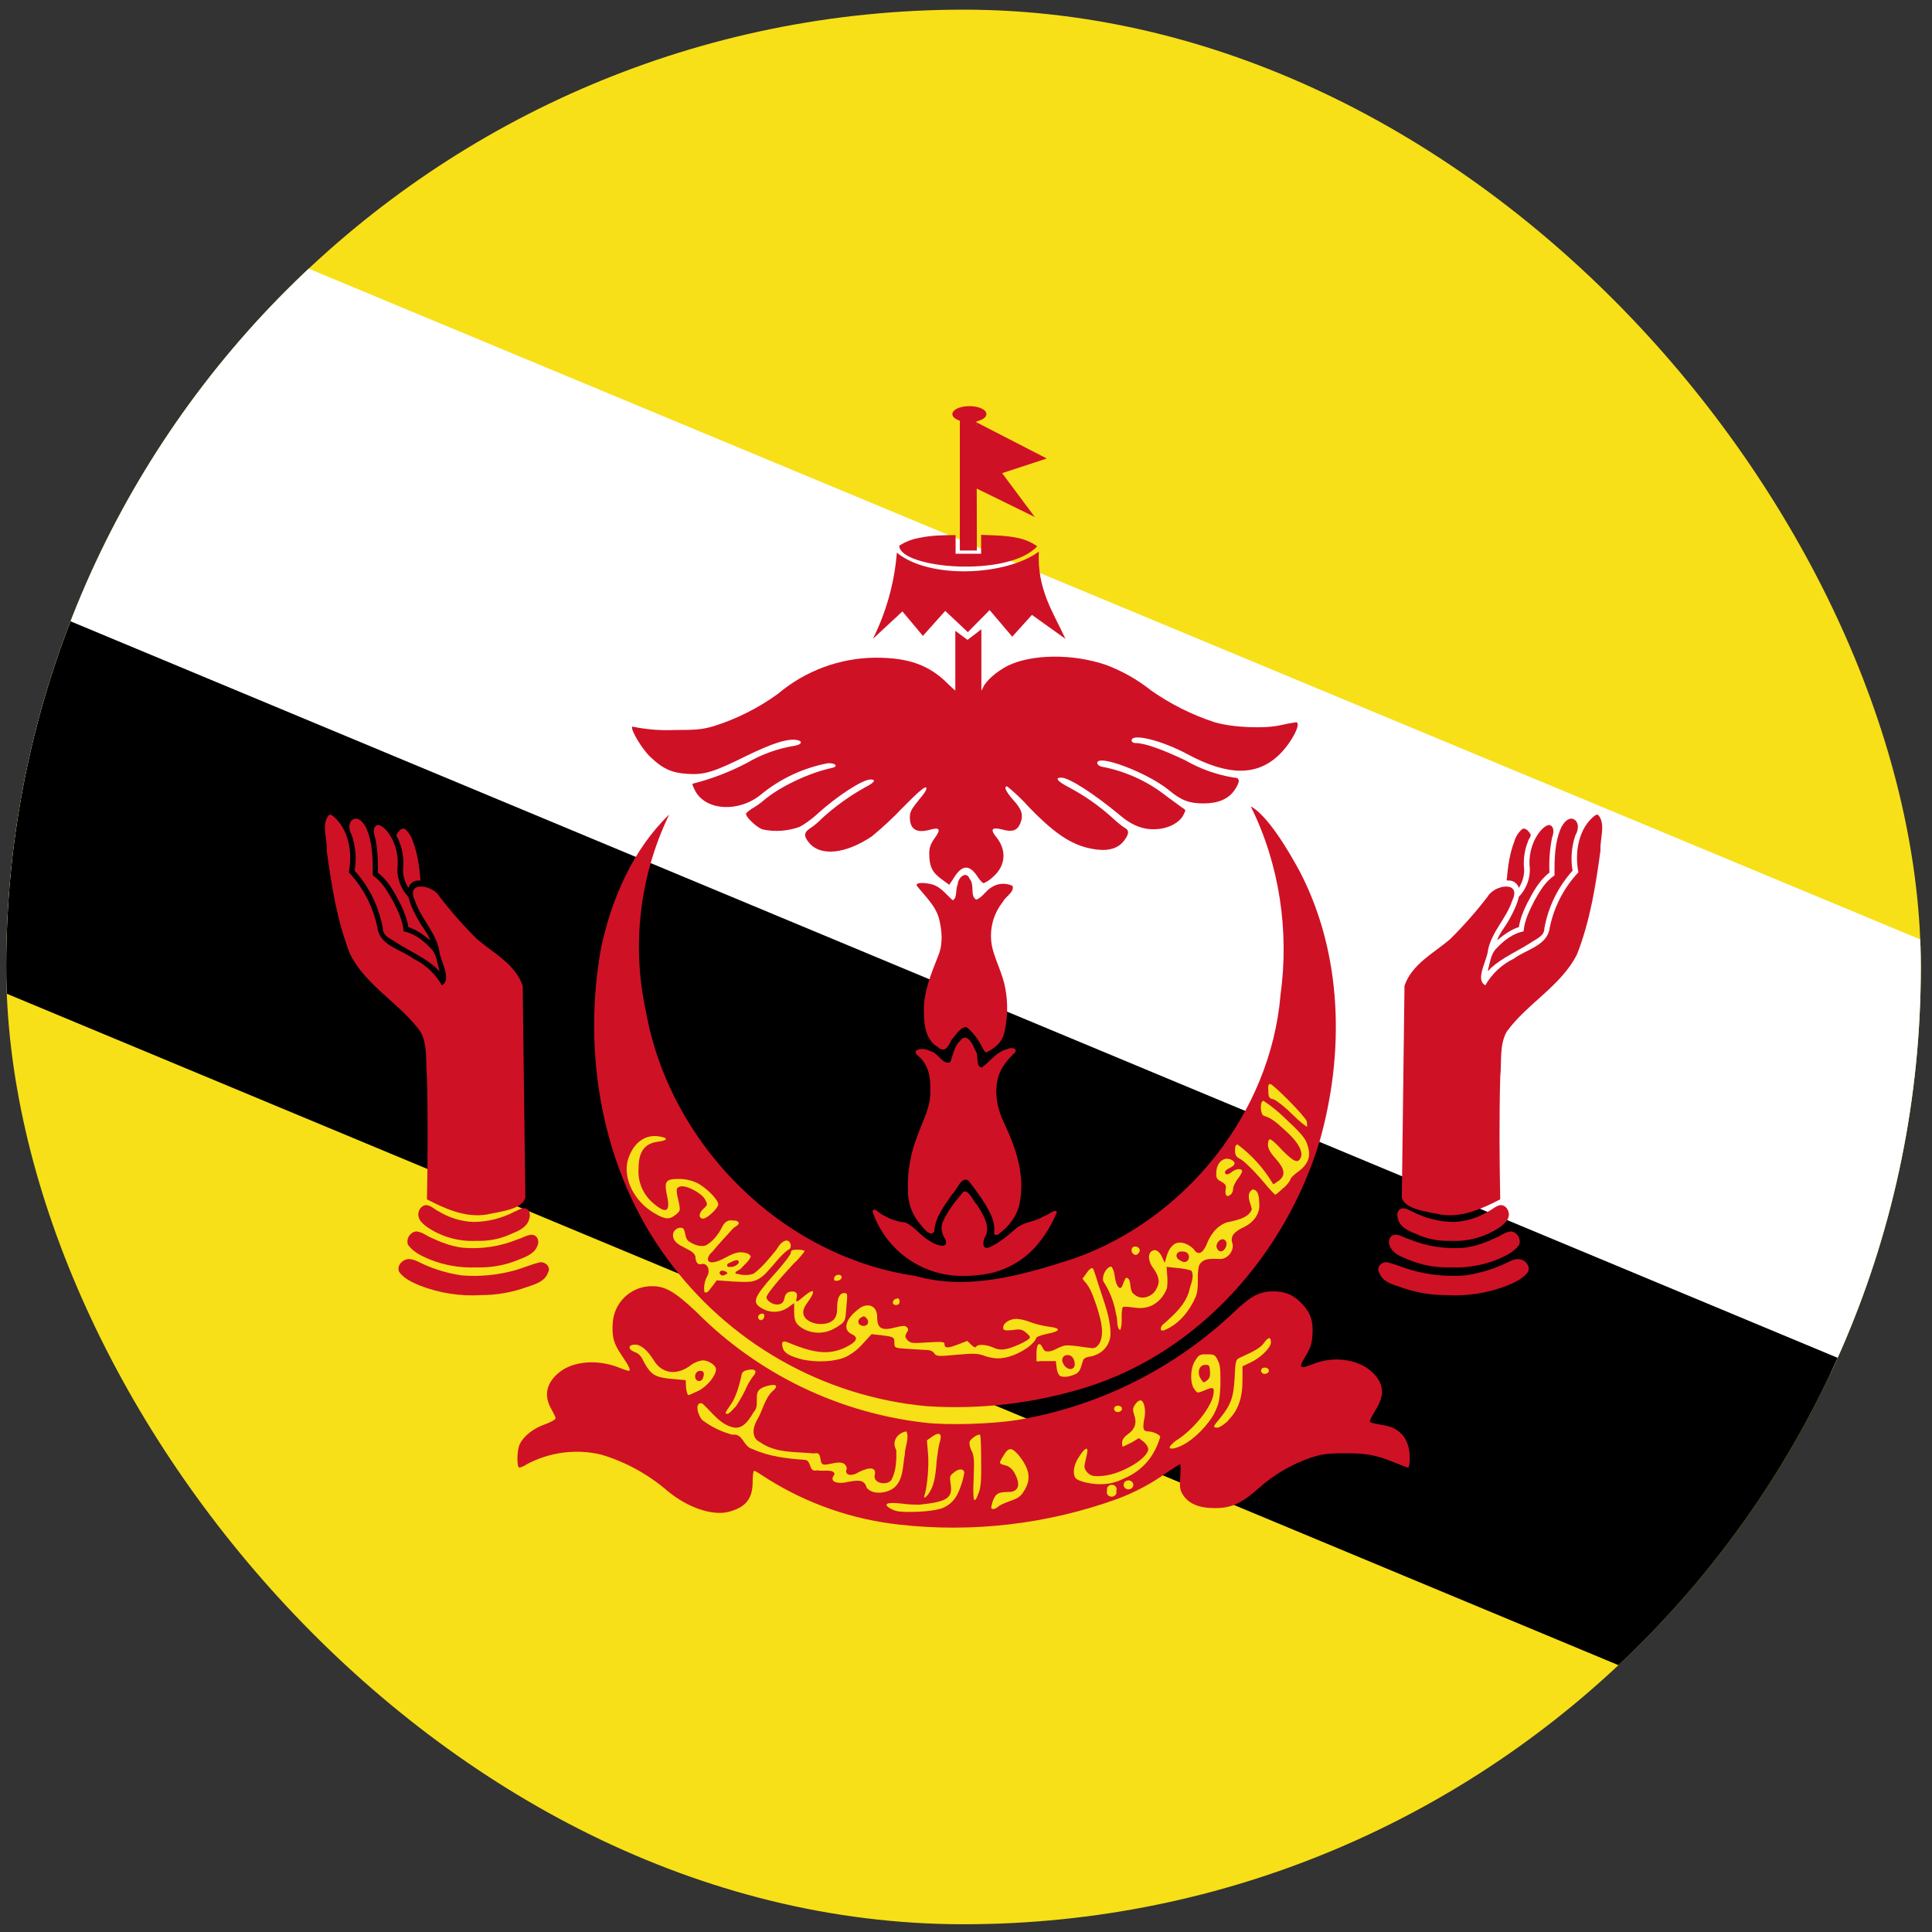 <svg width="111" height="111" viewBox="0 0 111 111" fill="none" xmlns="http://www.w3.org/2000/svg">
<rect x="0" y="0" width="111" height="111" fill="#333333" stroke="none"/>
<g clip-path="url(#clip0_5158_371947)">
<path d="M0.359 0.555H110.359V110.555H0.359V0.555Z" fill="#F7E017"/>
<path d="M0.358 8.203V57.059L110.358 79.982V53.986L0.358 8.203Z" fill="white"/>
<path d="M0.358 34.156V57.08L110.358 102.906V80.004L0.358 34.156Z" fill="black"/>
<path d="M51.646 87.592C48.964 87.296 46.384 86.397 44.099 84.964C43.732 84.72 43.396 84.506 43.335 84.506C43.274 84.506 43.243 84.796 43.243 85.132C43.243 86.11 42.846 86.599 41.868 86.859C40.921 87.103 39.485 86.614 38.324 85.636C37.223 84.694 35.938 83.992 34.55 83.574C33.105 83.23 31.584 83.425 30.272 84.124C30.143 84.215 29.998 84.282 29.845 84.322C29.677 84.322 29.692 83.268 29.875 82.947C30.104 82.489 30.654 82.061 31.311 81.832C31.647 81.71 31.922 81.557 31.922 81.481C31.922 81.42 31.8 81.175 31.663 80.931C31.22 80.152 31.403 79.403 32.182 78.807C32.977 78.196 34.321 78.104 35.497 78.547C35.696 78.632 35.9 78.704 36.108 78.761C36.261 78.761 36.17 78.532 35.742 77.906C35.253 77.188 35.146 76.836 35.207 75.966C35.249 75.432 35.48 74.932 35.858 74.554C36.236 74.176 36.737 73.945 37.27 73.903C38.156 73.842 38.706 74.147 40.02 75.385C43.548 78.937 48.183 81.179 53.158 81.74C54.426 81.893 56.947 81.817 58.429 81.588C63.124 80.804 67.477 78.633 70.927 75.354C71.904 74.438 72.363 74.193 73.172 74.193C73.86 74.193 74.349 74.407 74.853 74.957C75.311 75.461 75.464 75.935 75.403 76.714C75.372 77.203 75.296 77.432 75.006 77.921C74.578 78.609 74.654 78.685 75.495 78.349C76.656 77.891 78.076 78.104 78.84 78.838C79.513 79.479 79.574 80.121 79.054 80.977C78.856 81.297 78.703 81.588 78.703 81.649C78.703 81.74 78.856 81.771 79.543 81.893C80.46 82.046 80.995 82.718 80.995 83.757C80.995 84.063 80.949 84.322 80.903 84.322C80.857 84.322 80.506 84.185 80.139 84.032C79.07 83.589 78.458 83.482 77.206 83.497C76.258 83.497 75.938 83.543 75.281 83.757C74.181 84.14 73.168 84.737 72.302 85.514C71.324 86.385 70.713 86.66 69.765 86.645C68.879 86.645 68.283 86.385 67.963 85.881C67.794 85.606 67.764 85.453 67.81 84.842C67.84 84.445 67.825 84.124 67.81 84.124C67.764 84.124 67.428 84.338 67.046 84.597C66.174 85.223 65.224 85.731 64.219 86.11C60.199 87.566 55.895 88.073 51.646 87.592Z" fill="#CF1126"/>
<path d="M53.265 80.793C50.31 80.522 47.447 79.622 44.867 78.154C42.288 76.687 40.052 74.685 38.308 72.283C34.581 67.211 33.419 60.504 34.55 54.378C35.161 51.582 36.383 48.786 38.446 46.8C36.745 50.329 36.278 54.326 37.117 58.151C38.492 65.76 44.908 72.192 52.593 73.307C55.649 74.178 58.781 73.246 61.683 72.314C68.1 70.053 72.989 63.972 73.569 57.174C74.074 53.507 73.524 49.672 71.858 46.327C72.805 46.831 73.997 48.801 74.7 50.115C77.144 54.852 77.251 60.52 75.815 65.576C73.86 72.008 68.94 77.646 62.447 79.693C59.485 80.619 56.378 80.992 53.281 80.793H53.265Z" fill="#CF1126"/>
<path d="M23.582 72.345C23.2 72.284 22.772 72.665 22.925 73.063C23.2 73.46 23.689 73.674 24.116 73.857C25.244 74.297 26.453 74.485 27.661 74.407C28.547 74.407 29.426 74.252 30.258 73.949C30.716 73.796 31.297 73.643 31.48 73.124C31.679 72.803 31.328 72.467 31.007 72.528C30.548 72.635 30.09 72.834 29.632 72.971C28.624 73.256 27.574 73.36 26.53 73.276C25.771 73.166 25.03 72.95 24.33 72.635C24.086 72.528 23.857 72.375 23.582 72.345V72.345Z" fill="#CF1126"/>
<path d="M24.01 70.756C23.628 70.695 23.292 71.153 23.444 71.52C23.75 71.948 24.254 72.177 24.728 72.375C25.554 72.699 26.438 72.85 27.325 72.818H27.554C28.308 72.822 29.056 72.676 29.754 72.391C30.167 72.223 30.686 72.055 30.869 71.596C31.007 71.336 30.9 70.97 30.564 70.939C30.289 70.939 30.029 71.123 29.754 71.199C28.759 71.61 27.68 71.778 26.607 71.688C25.935 71.611 25.308 71.367 24.697 71.077C24.468 70.97 24.269 70.802 24.01 70.771V70.756Z" fill="#CF1126"/>
<path d="M24.546 69.243C24.21 69.198 23.98 69.579 24.042 69.87C24.087 70.145 24.317 70.328 24.515 70.481C25.347 71.057 26.346 71.342 27.357 71.291H27.601C28.237 71.286 28.863 71.14 29.435 70.863C29.817 70.71 30.26 70.511 30.397 70.068C30.458 69.87 30.489 69.579 30.26 69.457C30.015 69.335 29.786 69.534 29.572 69.61C28.841 69.994 28.03 70.198 27.204 70.206C26.495 70.178 25.806 69.967 25.203 69.595C24.974 69.488 24.79 69.289 24.546 69.243V69.243Z" fill="#CF1126"/>
<path d="M18.923 46.8C18.434 47.304 18.816 48.221 18.77 48.863C19.045 50.88 19.366 52.911 20.115 54.821C21.032 56.654 22.987 57.648 24.163 59.282C24.591 60.061 24.438 61.009 24.53 61.879C24.591 64.217 24.576 66.57 24.53 68.907C25.599 69.457 26.745 69.977 27.968 69.778C28.686 69.61 30.03 69.503 30.183 68.785L30.03 56.639C29.618 55.402 28.349 54.76 27.418 53.966C26.639 53.197 25.914 52.375 25.248 51.506C24.851 50.818 23.277 50.589 23.843 51.75C24.179 52.774 25.019 53.523 25.233 54.592C25.279 55.188 25.997 56.273 25.386 56.609C25.009 55.945 24.439 55.411 23.751 55.081C23.079 54.577 21.963 54.363 21.719 53.477C21.499 52.216 20.915 51.048 20.038 50.116C20.268 48.985 20.038 47.564 19.061 46.831L18.923 46.8V46.8Z" fill="#CF1126"/>
<path d="M20.438 47.029C19.98 47.106 20.01 47.671 20.209 47.977C20.435 48.634 20.493 49.338 20.377 50.024C21.215 50.957 21.776 52.105 21.996 53.339C21.996 53.798 22.485 53.95 22.806 54.179C23.555 54.653 24.38 55.005 25.052 55.6C25.189 55.753 25.296 55.906 25.205 55.6C25.098 55.203 25.052 54.775 24.746 54.485C24.319 54.027 23.799 53.63 23.188 53.507C23.142 52.866 22.837 52.285 22.562 51.735C22.256 51.2 21.935 50.635 21.416 50.299C21.416 49.367 21.416 48.389 21.019 47.518C20.896 47.304 20.713 47.045 20.438 47.029Z" fill="#CF1126"/>
<path d="M21.705 47.396C21.4 47.488 21.461 47.885 21.553 48.114C21.686 48.778 21.737 49.455 21.705 50.131C22.301 50.589 22.653 51.261 22.989 51.903C23.203 52.331 23.386 52.789 23.462 53.263C23.936 53.416 24.349 53.721 24.715 54.027C24.562 53.599 24.257 53.263 24.028 52.85C23.799 52.438 23.569 51.995 23.462 51.521C23.004 51.047 22.76 50.36 22.851 49.688C22.882 48.97 22.653 48.221 22.164 47.671C22.041 47.549 21.889 47.411 21.705 47.396Z" fill="#CF1126"/>
<path d="M23.156 47.61C22.973 47.641 22.881 47.793 22.79 47.931C22.744 48.068 22.912 48.206 22.942 48.359C23.142 48.863 23.215 49.408 23.156 49.947C23.141 50.33 23.279 50.711 23.462 51.017C23.496 50.899 23.566 50.795 23.662 50.719C23.757 50.642 23.874 50.597 23.997 50.589C24.073 50.589 24.21 50.62 24.149 50.482C24.088 49.749 23.981 49.016 23.722 48.343C23.646 48.079 23.498 47.84 23.294 47.656C23.263 47.625 23.202 47.595 23.141 47.61H23.156Z" fill="#CF1126"/>
<path d="M87.14 72.345C87.522 72.284 87.95 72.665 87.797 73.063C87.522 73.46 87.034 73.674 86.606 73.857C85.479 74.297 84.269 74.485 83.061 74.407C82.175 74.407 81.296 74.252 80.464 73.949C80.006 73.796 79.425 73.643 79.242 73.124C79.043 72.803 79.395 72.467 79.715 72.528C80.174 72.635 80.632 72.834 81.09 72.971C82.098 73.256 83.148 73.36 84.192 73.276C84.951 73.166 85.692 72.95 86.392 72.635C86.636 72.528 86.865 72.375 87.14 72.345V72.345Z" fill="#CF1126"/>
<path d="M86.714 70.756C87.096 70.695 87.432 71.153 87.279 71.52C86.974 71.948 86.469 72.177 85.996 72.375C85.17 72.699 84.286 72.85 83.399 72.818H83.169C82.415 72.822 81.668 72.676 80.969 72.391C80.557 72.223 80.037 72.055 79.854 71.596C79.717 71.336 79.824 70.97 80.16 70.939C80.435 70.939 80.695 71.123 80.969 71.199C81.965 71.61 83.044 71.778 84.117 71.688C84.789 71.611 85.415 71.367 86.026 71.077C86.256 70.97 86.454 70.802 86.714 70.771V70.756Z" fill="#CF1126"/>
<path d="M86.177 69.243C86.513 69.198 86.742 69.579 86.681 69.87C86.635 70.145 86.406 70.328 86.207 70.481C85.376 71.057 84.376 71.342 83.366 71.291H83.121C82.486 71.286 81.86 71.14 81.288 70.863C80.906 70.71 80.463 70.511 80.326 70.068C80.264 69.87 80.234 69.579 80.463 69.457C80.707 69.335 80.937 69.534 81.15 69.61C81.881 69.994 82.693 70.198 83.519 70.206C84.227 70.178 84.916 69.967 85.52 69.595C85.749 69.488 85.932 69.289 86.177 69.243V69.243Z" fill="#CF1126"/>
<path d="M91.8 46.8C92.289 47.304 91.907 48.221 91.953 48.863C91.678 50.88 91.357 52.911 90.608 54.821C89.692 56.654 87.736 57.648 86.56 59.282C86.132 60.061 86.285 61.009 86.193 61.879C86.132 64.217 86.147 66.57 86.193 68.907C85.124 69.457 83.978 69.977 82.755 69.778C82.037 69.61 80.693 69.503 80.54 68.785L80.693 56.639C81.106 55.402 82.374 54.76 83.306 53.966C84.085 53.197 84.809 52.375 85.475 51.506C85.872 50.818 87.446 50.589 86.88 51.75C86.544 52.774 85.704 53.523 85.49 54.592C85.444 55.188 84.726 56.273 85.338 56.609C85.714 55.945 86.284 55.411 86.972 55.081C87.644 54.577 88.76 54.363 89.004 53.477C89.224 52.216 89.808 51.048 90.685 50.116C90.456 48.985 90.685 47.564 91.662 46.831L91.8 46.8V46.8Z" fill="#CF1126"/>
<path d="M90.288 47.029C90.746 47.106 90.715 47.671 90.517 47.977C90.29 48.634 90.233 49.338 90.349 50.024C89.511 50.957 88.95 52.105 88.729 53.339C88.729 53.798 88.24 53.95 87.919 54.179C87.171 54.653 86.346 55.005 85.674 55.6C85.536 55.753 85.429 55.906 85.521 55.6C85.628 55.203 85.674 54.775 85.979 54.485C86.407 54.027 86.927 53.63 87.538 53.507C87.583 52.866 87.889 52.285 88.164 51.735C88.469 51.2 88.79 50.635 89.31 50.299C89.31 49.367 89.31 48.389 89.707 47.518C89.829 47.304 90.013 47.045 90.288 47.029Z" fill="#CF1126"/>
<path d="M89.021 47.396C89.326 47.488 89.265 47.885 89.173 48.114C89.04 48.778 88.989 49.455 89.021 50.131C88.425 50.589 88.073 51.261 87.737 51.903C87.523 52.331 87.34 52.789 87.264 53.263C86.79 53.416 86.378 53.721 86.011 54.027C86.164 53.599 86.469 53.263 86.698 52.85C86.928 52.438 87.157 51.995 87.264 51.521C87.722 51.047 87.966 50.36 87.875 49.688C87.844 48.97 88.073 48.221 88.562 47.671C88.684 47.549 88.837 47.411 89.021 47.396Z" fill="#CF1126"/>
<path d="M87.568 47.61C87.752 47.641 87.843 47.793 87.935 47.931C87.981 48.068 87.813 48.206 87.782 48.359C87.583 48.863 87.509 49.408 87.568 49.947C87.584 50.33 87.446 50.711 87.263 51.017C87.228 50.899 87.159 50.795 87.063 50.719C86.967 50.642 86.85 50.597 86.728 50.589C86.652 50.589 86.514 50.62 86.575 50.482C86.636 49.749 86.743 49.016 87.003 48.343C87.078 48.079 87.227 47.84 87.431 47.656C87.461 47.625 87.522 47.595 87.584 47.61H87.568Z" fill="#CF1126"/>
<path d="M54.701 73.277C53.669 73.165 52.691 72.761 51.882 72.111C51.072 71.461 50.465 70.593 50.133 69.61C50.179 69.274 50.592 69.793 50.79 69.839C51.163 70.061 51.581 70.197 52.013 70.236C52.547 70.466 52.883 71 53.403 71.291C53.647 71.474 54.503 71.841 54.335 71.245C54.136 70.939 53.999 70.542 54.182 70.175C54.457 69.549 54.9 68.999 55.358 68.464C55.679 68.357 55.908 69.014 56.138 69.228C56.458 69.732 56.855 70.343 56.657 70.954C56.474 71.184 56.351 71.871 56.855 71.657C57.467 71.382 57.971 70.924 58.475 70.496C58.933 70.191 59.499 70.175 59.957 69.885C60.186 69.839 60.629 69.411 60.721 69.641C60.447 70.323 60.065 70.958 59.59 71.52C58.856 72.392 57.84 72.981 56.718 73.185C56.046 73.307 55.374 73.338 54.701 73.277V73.277Z" fill="#CF1126"/>
<path d="M57.116 70.863C57.161 70.45 57.07 70.038 56.856 69.641C56.535 68.999 56.092 68.418 55.634 67.823C55.206 67.578 54.977 68.388 54.702 68.617C54.259 69.274 53.709 69.946 53.678 70.756C53.434 71.138 52.975 70.45 52.777 70.221C52.37 69.698 52.154 69.051 52.166 68.388C52.129 67.312 52.316 66.24 52.716 65.241C53.021 64.385 53.495 63.56 53.449 62.643C53.48 61.925 53.342 61.161 52.777 60.688C52.227 60.26 53.128 60.168 53.403 60.382C53.892 60.428 54.152 61.222 54.595 61.024C54.763 60.611 54.809 60.107 55.175 59.786C55.527 59.297 55.894 59.985 56.016 60.321C56.275 60.596 56.016 61.314 56.413 61.33C56.902 60.978 57.253 60.413 57.88 60.275C58.139 60.123 58.567 60.275 58.231 60.55C57.773 60.993 57.375 61.528 57.284 62.185C57.146 62.995 57.345 63.82 57.696 64.538C58.384 65.974 58.919 67.593 58.567 69.198C58.414 69.9 57.925 70.511 57.345 70.924C57.269 70.97 57.146 70.97 57.116 70.863V70.863Z" fill="#CF1126"/>
<path d="M56.383 60.077C56.177 59.663 55.885 59.299 55.527 59.007C55.16 59.007 54.931 59.466 54.687 59.71C54.519 60.031 54.305 60.566 53.877 60.153C53.19 59.756 53.083 58.885 53.083 58.167C53.037 57.006 53.51 55.921 53.923 54.867C54.183 54.21 54.121 53.462 53.953 52.789C53.755 52.026 53.128 51.475 52.655 50.864C52.685 50.635 53.297 50.757 53.526 50.803C54.045 50.941 54.351 51.384 54.733 51.72C55.008 51.628 54.885 51.078 55.023 50.819C55.023 50.452 55.512 49.978 55.71 50.498C56.016 50.834 55.71 51.491 56.092 51.689C56.459 51.552 56.642 51.155 56.978 50.971C57.154 50.858 57.356 50.791 57.564 50.778C57.773 50.764 57.981 50.805 58.17 50.895C58.308 51.231 57.773 51.506 57.62 51.812C57.315 52.193 57.103 52.64 57.002 53.117C56.901 53.595 56.914 54.09 57.039 54.562C57.253 55.325 57.62 56.013 57.758 56.777C57.922 57.648 57.897 58.545 57.681 59.405C57.544 59.924 57.101 60.26 56.642 60.474C56.52 60.367 56.459 60.214 56.383 60.077V60.077Z" fill="#CF1126"/>
<path d="M54.076 50.498C53.556 50.116 53.388 49.764 53.388 49.046C53.388 48.695 53.465 48.496 53.694 48.16C54.061 47.671 53.999 47.518 53.495 47.656C52.686 47.885 52.304 47.686 52.273 46.999C52.273 46.663 52.334 46.525 52.777 45.975C53.144 45.547 53.282 45.318 53.205 45.242C53.129 45.181 52.701 45.547 51.83 46.434C51.284 47.009 50.702 47.55 50.088 48.053C48.591 49.061 47.155 49.214 46.498 48.435C46.162 48.038 46.177 47.824 46.559 47.579C46.803 47.415 47.028 47.226 47.231 47.014C47.98 46.331 48.806 45.736 49.691 45.242C50.241 44.967 50.363 44.784 50.012 44.784C49.554 44.784 48.102 45.731 46.987 46.739C46.666 47.045 46.193 47.381 45.948 47.503C45.268 47.751 44.533 47.804 43.825 47.656C43.488 47.549 42.862 46.968 42.862 46.755C42.862 46.709 43.015 46.586 43.168 46.48C43.417 46.339 43.652 46.175 43.87 45.991C44.757 45.227 46.437 44.417 47.766 44.127C48.194 44.05 48.026 43.821 47.552 43.852C46.15 44.12 44.837 44.734 43.733 45.639C42.465 46.693 40.555 46.586 39.944 45.441C39.837 45.242 39.761 45.059 39.791 45.028C40.873 44.755 41.919 44.355 42.908 43.836C43.759 43.335 44.697 42.998 45.673 42.843C46.101 42.767 46.132 42.553 45.719 42.507C45.169 42.446 44.344 42.721 42.893 43.424C41.013 44.356 40.479 44.524 39.501 44.463C38.584 44.402 38.08 44.172 37.362 43.485C36.873 43.027 36.201 41.881 36.323 41.743C37.116 41.91 37.927 41.977 38.737 41.942C40.005 41.942 40.356 41.911 41.029 41.713C42.342 41.297 43.58 40.672 44.695 39.864C46.268 38.534 48.258 37.798 50.318 37.786C52.212 37.786 53.404 38.214 54.473 39.299C54.84 39.666 55.145 39.895 55.191 39.849C55.237 39.803 55.283 39.161 55.298 38.428C55.298 38.428 55.863 38.367 55.986 38.535C55.986 39.711 55.986 39.818 56.169 39.818C56.276 39.818 56.398 39.696 56.474 39.513C56.627 39.131 57.238 38.596 57.88 38.26C59.255 37.572 61.654 37.542 63.579 38.214C64.499 38.563 65.36 39.053 66.13 39.666C67.254 40.456 68.49 41.074 69.797 41.499C70.836 41.804 72.7 41.881 73.631 41.652C73.904 41.589 74.179 41.538 74.456 41.499C74.808 41.499 74.212 42.66 73.509 43.347C72.226 44.6 70.561 44.585 68.223 43.332C66.757 42.538 65.015 42.11 65.015 42.538C65.015 42.63 65.106 42.691 65.244 42.691C65.748 42.691 66.726 43.027 68.101 43.684C68.965 44.182 69.912 44.518 70.897 44.677C71.248 44.677 71.263 44.906 70.927 45.395C70.576 45.914 69.98 46.159 69.14 46.159C68.33 46.159 67.872 45.991 67.154 45.395C65.931 44.386 62.937 43.256 63.044 43.867C63.075 43.974 63.212 44.05 63.533 44.096C64.823 44.377 66.031 44.952 67.062 45.777L67.963 46.434C68.132 46.525 68.132 46.556 67.994 46.816C67.78 47.243 67.2 47.564 66.588 47.625C65.794 47.717 65.091 47.472 64.373 46.861C62.845 45.593 61.425 44.677 60.966 44.677C60.584 44.677 60.752 44.891 61.425 45.242C62.294 45.703 63.105 46.267 63.838 46.922C64.144 47.213 64.495 47.488 64.602 47.549C64.893 47.702 64.877 47.916 64.572 48.313C64.266 48.71 63.747 48.893 63.09 48.817C61.776 48.679 60.737 48.053 59.118 46.373C58.733 45.942 58.314 45.544 57.865 45.181C57.651 45.181 57.788 45.471 58.201 45.945C58.72 46.51 58.812 46.831 58.613 47.32C58.445 47.717 58.155 47.824 57.575 47.656C56.963 47.503 56.872 47.656 57.269 48.129C57.849 48.878 57.773 49.764 57.04 50.391C56.888 50.537 56.712 50.656 56.52 50.742C56.459 50.742 56.306 50.589 56.169 50.375C55.711 49.672 55.298 49.672 54.84 50.375C54.743 50.531 54.641 50.684 54.534 50.834C54.38 50.724 54.227 50.612 54.076 50.498V50.498Z" fill="#CF1126"/>
<path d="M56.383 36.152L55.589 36.763L54.886 36.243V40.49H56.383V36.152Z" fill="#CF1126"/>
<path d="M51.526 31.767C51.387 33.485 50.921 35.16 50.151 36.702L51.847 35.128L53.024 36.534L54.307 35.098L55.605 36.32L56.858 35.052L58.157 36.58L59.288 35.327L61.212 36.702C60.51 35.174 59.578 33.86 59.685 31.691C57.836 33.066 53.421 33.31 51.526 31.752V31.767Z" fill="#CF1126"/>
<path d="M54.902 30.743C54.215 30.743 53.496 30.759 52.855 30.896C52.43 30.964 52.024 31.12 51.663 31.354C51.709 32.668 57.927 33.203 59.592 31.385C59.218 31.125 58.789 30.953 58.34 30.881C57.728 30.759 57.026 30.759 56.369 30.728V31.813H54.902V30.743V30.743Z" fill="#CF1126"/>
<path d="M56.108 24.082H55.146V31.629H56.124L56.108 24.082Z" fill="#CF1126"/>
<path d="M56.108 24.266L55.741 27.886L59.453 29.704L57.574 27.184L60.141 26.343L56.108 24.266ZM55.695 23.334C55.13 23.334 54.717 23.547 54.717 23.792C54.717 24.036 55.13 24.25 55.695 24.25C56.26 24.25 56.673 24.036 56.673 23.792C56.673 23.547 56.26 23.334 55.695 23.334Z" fill="#CF1126"/>
<path d="M53.985 86.707C54.608 86.492 54.952 86.127 55.188 85.418C55.291 85.148 55.363 84.867 55.403 84.58C55.338 84.365 55.059 84.365 54.78 84.623C54.565 84.773 54.565 84.859 54.608 85.203C54.758 86.063 54.458 86.277 52.825 86.449C52.674 86.449 52.202 86.449 51.793 86.385C51.02 86.299 50.762 86.385 51.041 86.6C51.185 86.698 51.345 86.771 51.514 86.814C51.944 86.922 53.534 86.858 53.985 86.686V86.707ZM57.358 86.557C57.444 86.471 57.745 86.342 58.045 86.234C58.432 86.106 58.647 85.977 58.797 85.719C59.27 85.01 59.184 84.408 58.496 83.57C58.11 83.141 57.938 83.141 57.637 83.656C57.379 84.086 57.379 84.086 57.766 84.193C57.981 84.236 58.153 84.408 58.26 84.58C58.668 85.289 58.539 85.719 57.938 85.719C57.379 85.719 57.229 85.805 57.078 86.148C57.017 86.293 56.974 86.445 56.95 86.6C56.95 86.75 57.164 86.729 57.358 86.557V86.557ZM56.241 85.74C56.348 85.461 56.391 84.967 56.37 83.936C56.37 83.141 56.348 82.475 56.305 82.432C56.219 82.367 55.768 82.647 55.703 82.84C55.682 82.947 55.725 83.162 55.811 83.334C55.961 83.613 55.983 83.871 55.94 84.945C55.875 86.299 55.961 86.514 56.241 85.74Z" fill="#F7E017"/>
<path d="M53.662 85.117C53.726 84.859 53.791 84.344 53.812 83.957C53.855 83.591 53.92 83.097 53.984 82.883C54.156 82.367 53.984 82.238 53.554 82.539L53.254 82.754L53.318 83.506C53.383 84.193 53.275 85.461 53.103 85.955C53.082 86.105 53.146 86.062 53.318 85.869C53.486 85.638 53.603 85.375 53.662 85.095V85.117ZM51.363 85.482C51.922 85.01 51.857 84.193 51.986 83.549C51.986 83.119 52.265 82.603 52.072 82.238C51.556 82.324 51.212 82.818 51.492 83.312C51.513 83.892 51.492 84.515 51.212 85.031C50.976 85.353 50.203 85.246 50.246 84.795C50.439 84.086 49.601 84.429 49.258 84.623C49 84.795 48.462 84.816 48.656 84.365C48.527 83.763 47.775 84.15 47.367 84.15C46.98 84.15 47.324 83.355 46.765 83.506C45.734 83.398 44.574 83.506 43.672 82.861C43.156 82.625 43.242 82.002 43.5 81.572C43.843 81.013 43.929 80.304 44.445 79.875C44.961 79.381 43.972 79.596 43.736 79.767C43.242 80.025 43.693 80.734 43.306 81.121C43.048 81.55 42.726 82.088 42.189 82.023C41.373 81.873 40.9 81.121 40.342 80.627C39.847 80.519 40.127 81.422 40.384 81.615C40.893 81.992 41.469 82.269 42.082 82.431C42.683 82.324 42.705 83.119 43.22 83.248C44.166 83.677 45.218 83.806 46.228 83.871C46.658 83.892 46.422 84.623 46.959 84.472C47.259 84.558 47.925 84.365 47.947 84.709C47.517 85.246 48.377 85.246 48.72 85.138C49.15 85.074 49.666 84.924 49.795 85.482C50.138 85.869 50.783 85.804 51.191 85.59L51.363 85.482V85.482Z" fill="#F7E017"/>
<path d="M42.252 80.842C42.403 80.627 42.66 80.197 42.811 79.875C42.928 79.592 43.08 79.325 43.262 79.08C43.541 78.779 43.391 78.607 42.94 78.715C42.725 78.758 42.617 78.844 42.596 79.037C42.467 79.681 42.231 80.347 42.016 80.648C41.629 81.207 41.629 81.228 41.801 81.228C41.865 81.228 42.059 81.056 42.231 80.842H42.252ZM36.494 77.254C36.065 77.254 36.065 77.533 36.473 77.683C36.666 77.748 36.838 77.898 36.967 78.199C37.397 78.994 37.612 79.144 38.686 79.23L39.395 79.295L39.416 79.725C39.438 79.939 39.502 80.154 39.545 80.154C39.61 80.154 39.867 80.025 40.147 79.896C40.641 79.638 41.135 79.037 41.135 78.672C41.135 78.435 40.705 78.156 40.362 78.156C40.093 78.196 39.841 78.307 39.631 78.478C38.858 79.037 38.041 78.908 37.59 78.199C37.225 77.597 36.838 77.254 36.494 77.254V77.254ZM40.233 78.758C40.448 78.758 40.49 78.908 40.383 79.187C40.297 79.402 40.039 79.402 39.953 79.187C39.889 78.972 40.018 78.758 40.233 78.758ZM69.215 77.812C68.936 77.812 68.85 77.877 68.678 78.156C68.377 78.586 68.356 79.51 68.635 79.832C68.785 80.047 68.807 80.047 69.172 79.896C69.666 79.681 69.752 79.703 69.731 79.961C69.731 80.648 68.764 81.937 67.754 82.646C67.548 82.761 67.365 82.914 67.217 83.097C67.131 83.312 67.518 83.248 67.969 83.012C68.614 82.689 69.43 81.851 69.774 81.185C70.032 80.648 70.075 80.476 70.118 79.553C70.118 78.693 70.118 78.457 69.967 78.156C69.817 77.834 69.752 77.812 69.344 77.812H69.215V77.812ZM69.258 78.414C69.473 78.414 69.494 78.457 69.516 78.758C69.537 79.016 69.516 79.166 69.365 79.295C69.151 79.467 69.151 79.467 68.979 79.209C68.764 78.844 68.893 78.414 69.258 78.414V78.414ZM64.618 84.924C65.386 84.604 66.011 84.016 66.379 83.269C66.493 83.042 66.586 82.804 66.659 82.56C66.659 82.431 66.229 82.238 65.95 82.238C65.67 82.238 65.649 82.045 65.735 81.551C65.864 81.056 65.735 80.455 65.52 80.455C65.434 80.455 65.305 80.562 65.219 80.691C65.069 80.906 65.069 81.013 65.176 81.336C65.326 81.766 65.198 82.131 64.789 82.41C64.575 82.56 64.467 82.732 64.467 82.883C64.467 83.012 64.489 83.119 64.51 83.119L65.004 82.883L65.434 82.625L65.713 82.84C65.842 82.947 65.971 83.141 65.971 83.248C65.971 83.785 64.424 84.709 63.35 84.795C62.791 84.838 62.705 84.795 62.49 84.623C62.34 84.451 62.276 84.322 62.319 84.129L62.448 83.549C62.555 83.076 62.34 83.141 61.996 83.699C61.696 84.129 61.61 84.644 61.782 84.902C61.91 85.117 62.791 85.31 63.414 85.267C63.801 85.246 64.209 85.139 64.618 84.924V84.924ZM70.569 81.594C71.127 81.035 71.385 80.347 71.385 79.295V78.5L71.836 78.285C72.438 78.006 73.018 77.426 73.018 77.125C73.018 76.781 72.868 76.803 72.61 77.168C72.416 77.426 72.18 77.576 71.235 78.006C70.998 78.113 70.977 78.178 70.934 79.166C70.869 80.305 70.719 80.713 70.075 81.508C69.688 81.959 69.666 82.023 69.946 82.023C70.053 82.023 70.332 81.851 70.59 81.594H70.569ZM64.446 80.949C64.51 80.799 64.188 80.691 64.059 80.82C63.994 80.885 63.994 80.971 64.037 81.035C64.123 81.185 64.403 81.142 64.467 80.971L64.446 80.949ZM72.889 78.779C72.953 78.607 72.631 78.5 72.502 78.629C72.438 78.693 72.438 78.801 72.481 78.844C72.567 78.994 72.846 78.951 72.91 78.779H72.889ZM62.727 72.85C62.512 72.957 62.405 73.193 62.254 73.387C62.147 73.451 62.233 73.516 62.297 73.601C62.684 74.01 62.834 74.568 63.028 75.105C63.2 75.707 63.436 76.373 63.242 77.017C63.157 77.254 62.963 77.512 62.684 77.447C62.211 77.404 61.76 77.297 61.309 77.297C60.879 77.297 60.557 77.683 60.149 77.641C59.869 77.662 59.891 77.103 59.633 77.254C59.504 77.555 59.569 77.877 59.547 78.199C59.612 78.242 59.74 78.199 59.805 78.199H60.664C60.707 78.5 60.686 78.844 60.901 79.058C61.202 79.166 61.524 79.058 61.782 78.951C62.082 78.822 62.125 78.457 62.211 78.199C62.297 77.898 62.684 77.984 62.92 77.855C63.19 77.762 63.421 77.584 63.58 77.348C63.739 77.111 63.817 76.829 63.801 76.545C63.78 75.664 63.436 74.826 63.178 74.01C63.049 73.644 62.963 73.279 62.813 72.914C62.813 72.892 62.77 72.85 62.727 72.871V72.85ZM61.352 77.855C61.653 77.855 61.782 78.221 61.739 78.478C61.61 78.822 61.18 78.607 61.094 78.35C60.944 78.135 61.051 77.834 61.352 77.855V77.855Z" fill="#F7E017"/>
<path d="M49.86 74.998C49.697 74.999 49.539 75.052 49.409 75.148C48.592 75.728 48.377 76.394 48.936 76.652C49.344 76.846 49.237 77.082 48.592 77.404C47.69 77.834 46.873 77.791 45.37 77.168C44.983 76.996 44.875 77.06 44.961 77.404C45.047 77.748 45.37 77.92 46.121 78.113C46.959 78.285 47.948 78.242 48.592 77.963C48.969 77.773 49.305 77.51 49.581 77.189L50.075 76.652L50.655 76.717C51.364 76.803 51.385 76.824 51.385 77.146C51.385 77.426 51.385 77.447 52.051 77.49L53.125 77.555C53.426 77.555 53.598 77.619 53.684 77.769C53.813 77.92 53.899 77.941 54.973 77.834C55.961 77.748 56.176 77.748 56.627 77.92C56.95 78.027 57.293 78.07 57.573 78.027C58.346 77.941 59.399 77.318 59.549 76.846C59.571 76.803 59.85 76.695 60.172 76.631C60.946 76.48 60.989 76.308 60.258 76.222C59.899 76.173 59.547 76.087 59.206 75.965C58.952 75.862 58.684 75.796 58.411 75.771C58.024 75.771 57.637 76.008 57.637 76.266C57.637 76.437 57.702 76.459 58.174 76.416C58.604 76.351 58.733 76.373 58.948 76.566C59.12 76.695 59.206 76.824 59.163 76.867C59.077 77.039 58.174 77.447 57.766 77.512C57.534 77.56 57.292 77.529 57.078 77.426C56.713 77.254 56.198 77.211 56.09 77.361C56.069 77.447 55.94 77.404 55.789 77.254L55.575 77.039L55.016 77.254C54.458 77.469 54.264 77.469 54.264 77.211C54.264 77.082 54.114 77.082 53.297 77.125C52.395 77.189 52.309 77.168 52.137 76.996C51.987 76.824 51.987 76.76 52.094 76.566C52.202 76.416 52.202 76.351 52.094 76.244C52.008 76.158 51.879 76.158 51.536 76.244C50.655 76.48 50.397 76.351 50.397 75.664C50.397 75.234 50.161 74.998 49.86 74.998V74.998ZM49.645 75.642C49.688 75.642 49.709 75.642 49.774 75.728C49.86 75.793 49.903 75.943 49.86 76.029C49.795 76.244 49.409 76.222 49.323 76.008C49.301 75.9 49.323 75.793 49.452 75.707L49.623 75.621L49.645 75.642Z" fill="#F7E017"/>
<path d="M48.054 76.266C48.57 75.922 48.57 75.965 48.634 74.998C48.699 74.353 48.699 74.289 48.505 74.289C48.248 74.289 48.097 74.568 48.097 75.127C48.097 75.471 48.054 75.643 47.882 75.836C47.41 76.266 46.292 76.072 46.164 75.514C46.121 75.32 46.164 75.148 46.4 74.826C46.894 74.139 46.787 73.967 46.185 74.482C45.755 74.848 45.691 74.848 45.777 74.547C45.841 74.268 45.691 74.139 45.347 74.225C45.197 74.268 45.111 74.375 45.068 74.59C45.025 74.805 44.917 74.912 44.767 74.934C44.488 75.019 44.037 74.762 44.037 74.525C44.037 74.375 44.724 73.537 45.605 72.592C45.839 72.38 46.048 72.142 46.228 71.883C46.228 71.84 46.035 71.797 45.82 71.797C45.498 71.797 45.433 71.84 45.433 71.99C45.433 72.076 44.982 72.678 44.423 73.279C43.285 74.568 43.199 74.848 43.779 75.17C44.004 75.305 44.264 75.373 44.526 75.365C44.789 75.358 45.044 75.275 45.261 75.127L45.626 74.869V75.342C45.626 75.922 45.734 76.115 46.206 76.373C46.493 76.517 46.813 76.583 47.134 76.564C47.455 76.546 47.765 76.442 48.033 76.266H48.054ZM71.966 68.338C71.537 68.596 71.859 69.133 71.923 69.477C71.751 69.949 71.15 70.078 70.699 70.186C70.054 70.272 69.603 70.83 69.367 71.389C69.238 71.754 68.915 72.312 68.572 71.754C68.271 71.453 67.712 71.217 67.369 71.561C67.089 71.818 67.025 72.205 66.918 72.549C66.767 72.291 66.703 71.904 66.359 71.818C65.822 71.883 66.015 72.57 66.251 72.85C66.488 73.172 66.703 73.602 66.466 73.988C66.294 74.461 65.607 74.762 65.177 74.375C64.812 74.16 65.07 73.451 64.705 73.408C64.511 73.559 64.49 74.289 64.21 73.881C63.996 73.537 64.103 73.064 63.845 72.764C63.544 72.807 63.287 73.322 63.394 73.623C63.766 74.196 64.014 74.84 64.124 75.514C64.232 75.793 64.124 76.309 64.361 76.416C64.533 75.986 64.361 75.514 64.511 75.084C64.898 75.041 65.371 75.213 65.779 75.127C66.38 75.041 66.853 74.547 67.046 74.01C67.111 73.58 67.046 73.193 67.025 72.785C67.498 72.85 67.992 72.85 68.443 73C68.658 73.344 68.378 73.838 68.314 74.203C68.078 74.977 67.455 75.535 66.874 76.051C66.638 76.201 66.595 76.588 66.96 76.394C67.755 76.051 68.335 75.32 68.679 74.547C68.937 73.967 68.722 73.301 68.894 72.699C69.13 72.227 69.71 72.334 70.14 72.334C70.57 72.312 70.957 71.797 70.785 71.367C70.656 70.873 71.193 70.637 71.537 70.465C72.009 70.228 72.396 69.734 72.353 69.176C72.332 68.897 72.353 68.359 71.966 68.338V68.338ZM70.269 71.195C70.785 71.346 70.183 72.312 69.904 71.689C69.839 71.475 70.033 71.195 70.269 71.195ZM67.906 71.904C68.572 71.861 68.335 72.828 67.777 72.398C67.476 72.248 67.562 71.883 67.906 71.904ZM43.908 75.643C43.929 75.535 43.886 75.471 43.8 75.471C43.607 75.471 43.499 75.643 43.585 75.772C43.671 75.922 43.886 75.836 43.908 75.643V75.643ZM51.685 74.783C51.685 74.633 51.621 74.568 51.513 74.611C51.255 74.654 51.212 74.977 51.47 74.977C51.621 74.977 51.685 74.912 51.685 74.762V74.783ZM42.081 70.121C41.759 70.057 41.566 70.314 41.459 70.551C41.244 70.959 40.943 71.346 40.535 71.561C40.234 71.647 39.89 71.518 39.654 71.367C39.331 71.217 39.417 70.852 39.267 70.594C39.052 70.422 38.666 70.658 38.666 70.938C38.644 71.303 38.988 71.518 39.267 71.647C39.503 71.797 39.847 71.883 39.955 72.184C39.955 72.441 40.041 72.721 40.363 72.613C40.706 72.613 40.792 73.043 40.642 73.301C40.485 73.581 40.424 73.906 40.47 74.225C40.642 74.375 40.814 74.01 40.943 73.881L41.179 73.559C41.781 73.602 42.404 73.666 43.005 73.644C43.435 73.644 43.822 73.365 44.08 73.064C44.488 72.635 44.81 72.162 45.261 71.818C45.584 71.732 45.412 71.131 45.068 71.303C44.767 71.432 44.681 71.754 44.466 71.969C44.123 72.398 43.757 72.828 43.306 73.172C42.984 73.301 42.619 73.258 42.275 73.172C42.146 73.064 42.554 72.957 42.619 72.828C42.812 72.613 43.048 72.441 43.134 72.184C43.027 71.969 42.705 71.947 42.49 71.947C41.91 72.012 41.48 72.484 40.921 72.527C40.492 72.527 40.706 72.076 40.921 71.926C41.287 71.475 41.695 71.045 42.103 70.594C42.21 70.465 42.619 70.336 42.361 70.164C42.275 70.121 42.167 70.121 42.081 70.121V70.121ZM42.361 72.398C42.64 72.549 42.167 72.828 41.974 72.785C41.716 72.85 41.716 72.592 41.931 72.549C42.06 72.484 42.21 72.398 42.361 72.398ZM41.48 73C41.63 73 41.974 73.15 41.652 73.236C41.437 73.408 41.179 73.064 41.48 73Z" fill="#F7E017"/>
<path d="M48.356 73.387C48.356 73.172 47.969 73.193 47.926 73.43C47.905 73.559 47.926 73.602 48.141 73.58C48.248 73.559 48.356 73.473 48.356 73.387ZM65.479 71.883C65.522 71.668 65.221 71.539 65.071 71.668C64.92 71.84 65.071 72.119 65.286 72.098C65.371 72.055 65.457 71.969 65.479 71.883ZM38.838 69.777C39.096 69.562 39.096 69.541 38.989 69.025C38.817 68.316 38.838 68.231 39.096 68.166C39.44 68.08 40.321 68.553 40.514 68.918C40.664 69.219 40.664 69.219 40.407 69.455C40.127 69.713 40.127 70.014 40.407 70.014C40.621 70.014 41.266 69.412 41.266 69.197C41.266 68.918 40.557 68.209 40.02 67.951C39.683 67.799 39.316 67.726 38.946 67.736C38.237 67.736 38.151 67.887 38.323 68.703C38.538 69.648 38.258 69.777 37.463 69.068C37.191 68.821 36.979 68.514 36.845 68.171C36.71 67.828 36.657 67.459 36.69 67.092C36.69 66.147 37.055 65.674 37.85 65.588C38.409 65.502 38.387 65.373 37.85 65.287C37.012 65.158 36.346 65.717 36.067 66.662C35.788 67.736 36.454 69.047 37.614 69.713C38.237 70.078 38.473 70.078 38.838 69.777V69.777ZM70.743 68.596C70.807 68.531 70.85 68.381 70.85 68.273C70.85 68.166 70.979 67.908 71.108 67.736C71.217 67.608 71.304 67.463 71.366 67.307C71.366 67.113 71.043 67.135 70.807 67.307C70.549 67.522 70.377 67.522 70.377 67.328C70.377 67.285 70.485 67.178 70.635 67.113C71 66.941 71.022 66.769 70.721 66.619C70.313 66.447 69.926 66.769 69.883 67.307C69.862 67.672 69.883 67.736 70.163 67.887C70.42 68.037 70.463 68.123 70.42 68.316C70.356 68.703 70.506 68.832 70.743 68.596V68.596ZM73.75 68.252C73.965 68.059 74.137 67.822 74.137 67.758C74.137 67.693 74.331 67.5 74.567 67.328C75.211 66.856 75.362 66.383 75.061 65.631C74.954 65.352 74.588 64.943 73.815 64.234C73.44 63.865 73.03 63.534 72.59 63.246C72.375 63.246 72.397 64.041 72.612 64.106C73.02 64.234 73.256 64.406 73.858 64.965C74.588 65.609 74.911 66.211 74.717 66.533C74.567 66.856 74.331 66.748 73.686 66.103C73.364 65.738 73.041 65.459 72.977 65.459C72.891 65.459 72.848 65.566 72.848 65.76C72.848 65.975 72.956 66.189 73.278 66.555C73.815 67.156 73.879 67.5 73.493 67.822C73.321 67.93 73.192 68.037 73.149 68.037C72.628 67.149 71.934 66.374 71.108 65.76C71 65.76 70.957 65.846 70.957 66.082C70.957 66.361 71.022 66.469 71.237 66.576C71.495 66.705 72.182 67.393 72.848 68.209C73.041 68.424 73.235 68.639 73.278 68.639C73.299 68.639 73.514 68.467 73.729 68.252H73.75ZM75.082 64.428C74.996 64.148 73.149 62.279 72.977 62.279C72.87 62.279 72.848 62.387 72.87 62.688C72.87 63.053 72.934 63.117 73.17 63.16C73.342 63.225 73.815 63.59 74.245 64.019C74.674 64.449 75.061 64.75 75.104 64.728L75.082 64.428V64.428ZM64.125 85.633C64.143 85.672 64.15 85.715 64.146 85.757C64.141 85.799 64.126 85.84 64.1 85.875C64.075 85.91 64.04 85.939 63.999 85.959C63.959 85.979 63.914 85.99 63.868 85.99C63.822 85.99 63.776 85.979 63.736 85.959C63.695 85.939 63.661 85.91 63.635 85.875C63.61 85.84 63.594 85.799 63.59 85.757C63.585 85.715 63.592 85.672 63.61 85.633C63.598 85.594 63.596 85.554 63.604 85.515C63.612 85.476 63.629 85.439 63.655 85.407C63.681 85.375 63.715 85.349 63.754 85.331C63.792 85.314 63.835 85.304 63.878 85.304C63.922 85.304 63.964 85.314 64.003 85.331C64.042 85.349 64.075 85.375 64.101 85.407C64.127 85.439 64.145 85.476 64.153 85.515C64.161 85.554 64.159 85.594 64.147 85.633H64.125ZM65.114 85.311C65.114 85.379 65.084 85.445 65.032 85.493C64.98 85.541 64.909 85.568 64.834 85.568C64.76 85.568 64.689 85.541 64.637 85.493C64.585 85.445 64.555 85.379 64.555 85.311C64.555 85.242 64.585 85.177 64.637 85.128C64.689 85.08 64.76 85.053 64.834 85.053C64.909 85.053 64.98 85.08 65.032 85.128C65.084 85.177 65.114 85.242 65.114 85.311Z" fill="#F7E017"/>
</g>
<defs>
<clipPath id="clip0_5158_371947">
<rect x="0.358" y="0.555" width="110" height="110" rx="55" fill="white"/>
</clipPath>
</defs>
</svg>
